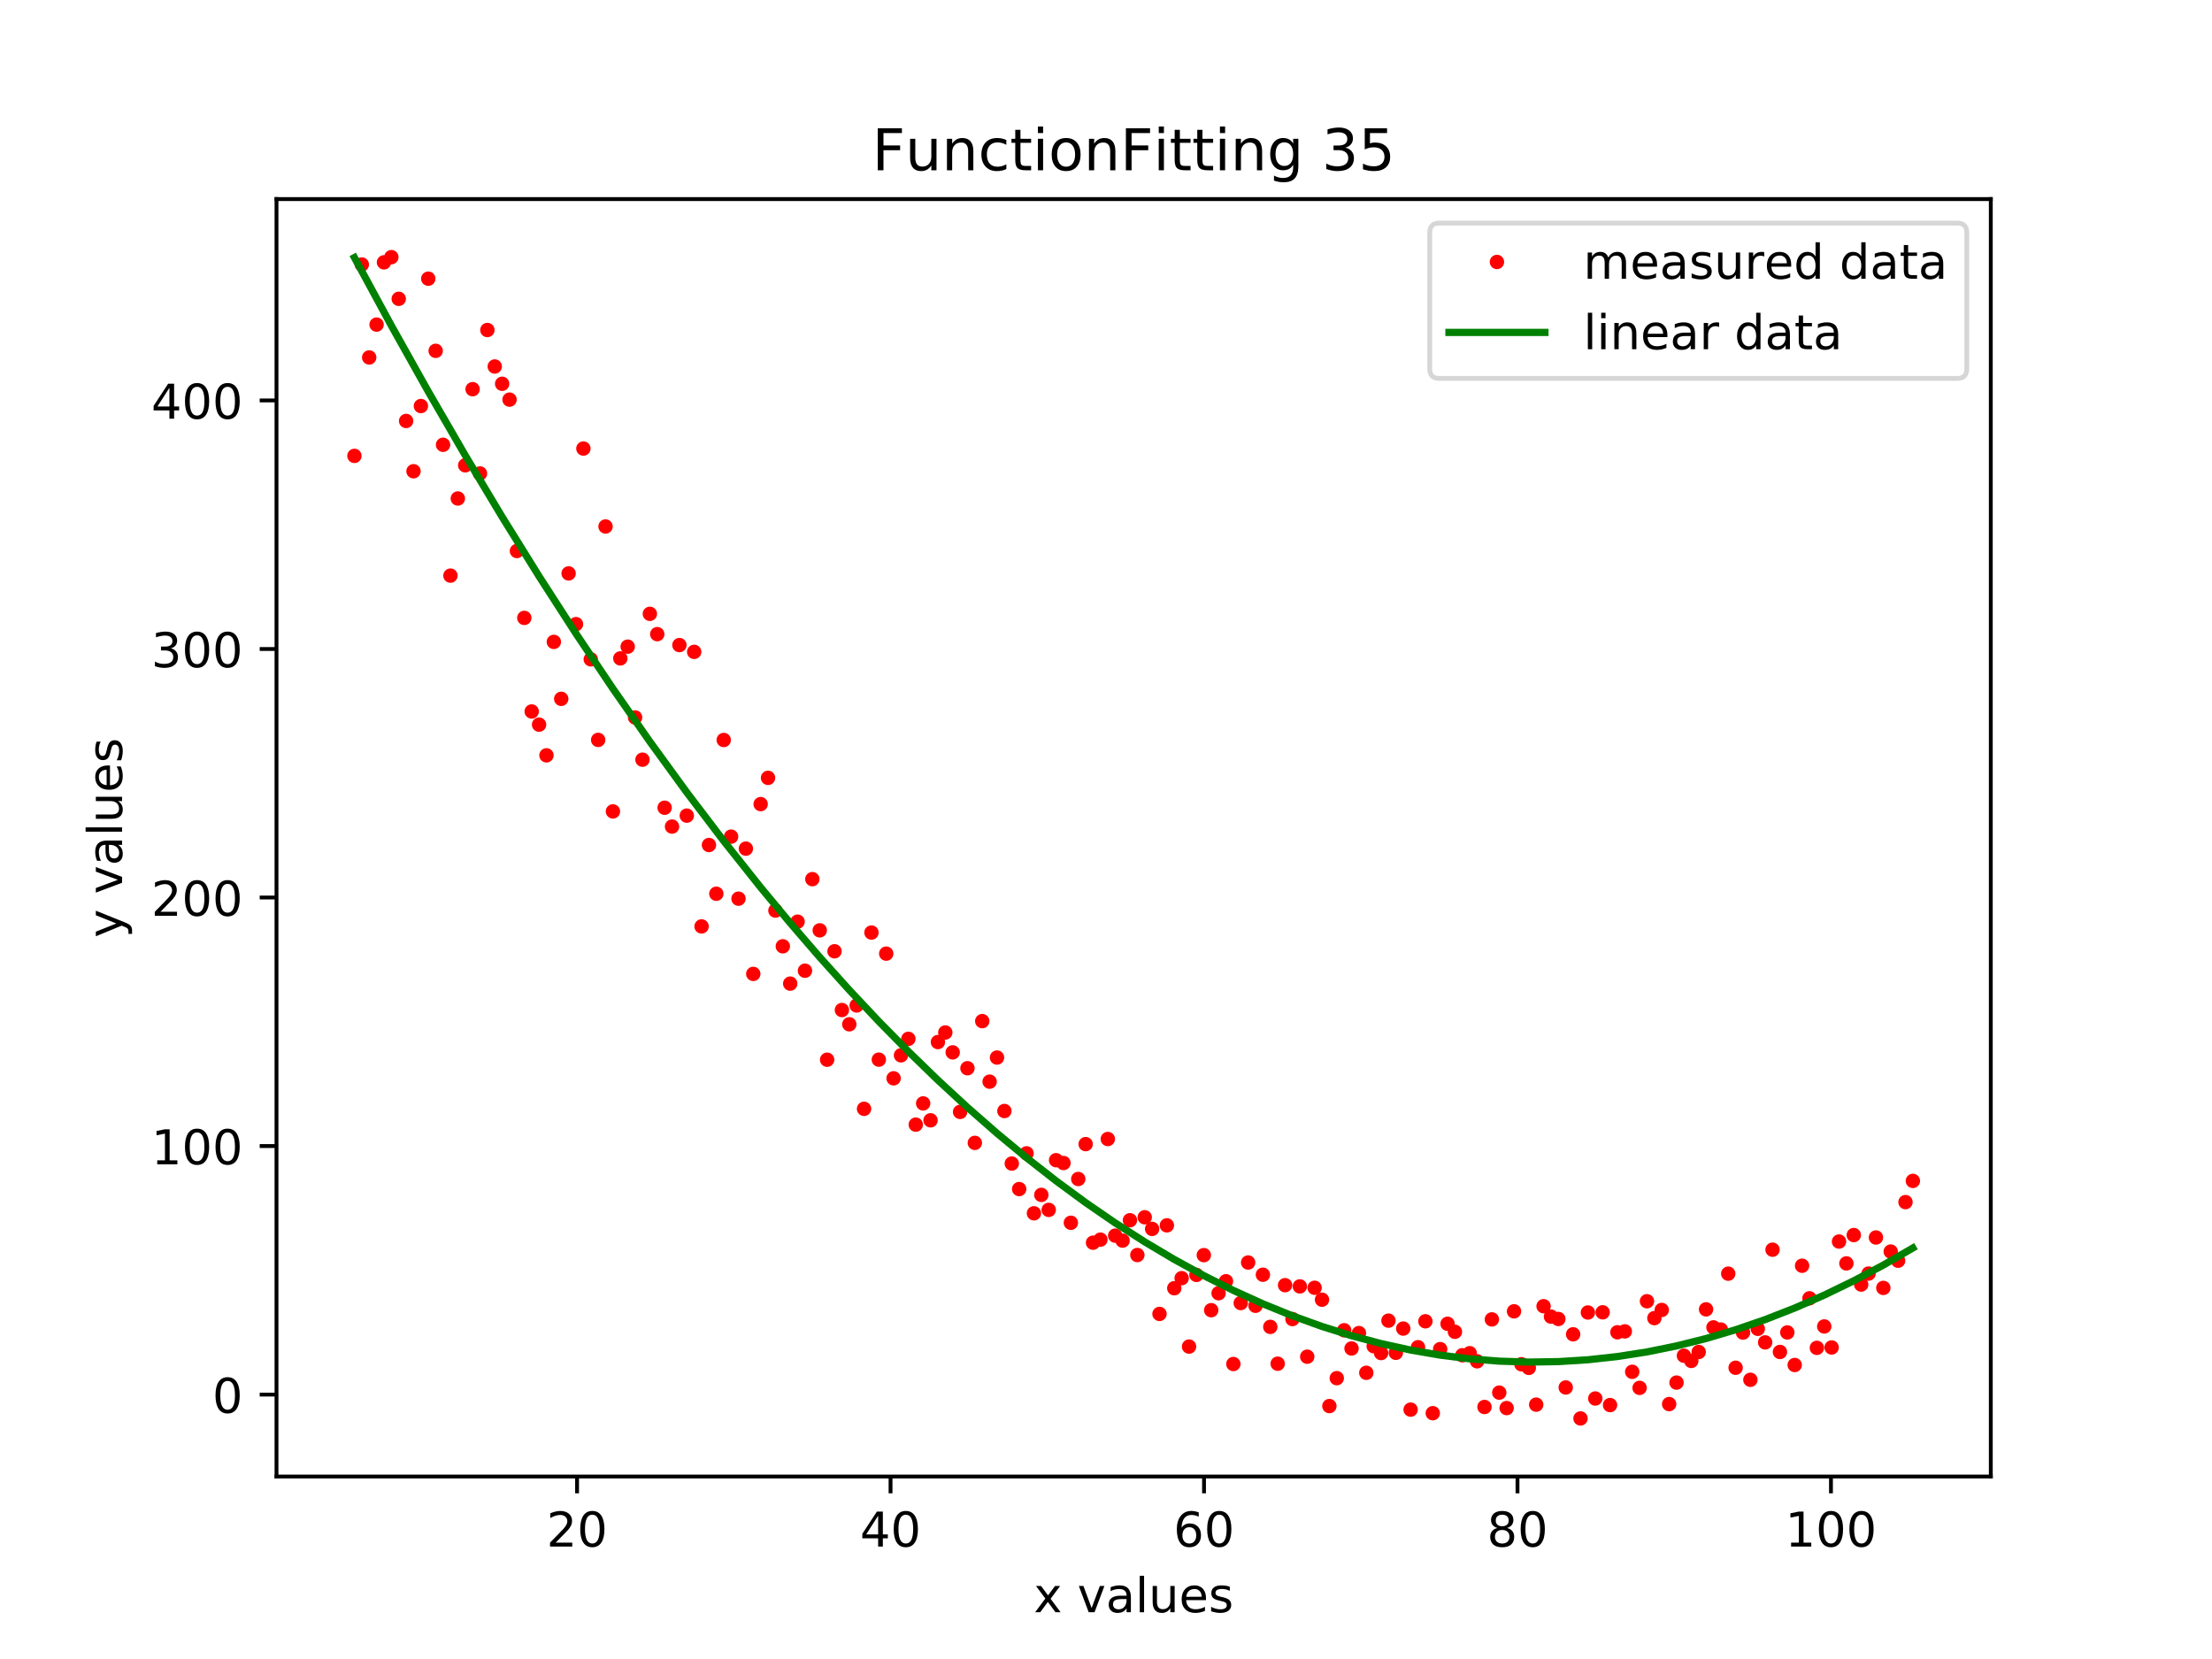 <?xml version="1.0" encoding="utf-8" standalone="no"?>
<!DOCTYPE svg PUBLIC "-//W3C//DTD SVG 1.1//EN"
  "http://www.w3.org/Graphics/SVG/1.1/DTD/svg11.dtd">
<!-- Created with matplotlib (https://matplotlib.org/) -->
<svg height="345.6pt" version="1.1" viewBox="0 0 460.8 345.6" width="460.8pt" xmlns="http://www.w3.org/2000/svg" xmlns:xlink="http://www.w3.org/1999/xlink">
 <defs>
  <style type="text/css">
*{stroke-linecap:butt;stroke-linejoin:round;}
  </style>
 </defs>
 <g id="figure_1">
  <g id="patch_1">
   <path d="M 0 345.6 
L 460.8 345.6 
L 460.8 0 
L 0 0 
z
" style="fill:#ffffff;"/>
  </g>
  <g id="axes_1">
   <g id="patch_2">
    <path d="M 57.6 307.584 
L 414.72 307.584 
L 414.72 41.472 
L 57.6 41.472 
z
" style="fill:#ffffff;"/>
   </g>
   <g id="matplotlib.axis_1">
    <g id="xtick_1">
     <g id="line2d_1">
      <defs>
       <path d="M 0 0 
L 0 3.5 
" id="m62b28f95aa" style="stroke:#000000;stroke-width:0.8;"/>
      </defs>
      <g>
       <use style="stroke:#000000;stroke-width:0.8;" x="120.213" xlink:href="#m62b28f95aa" y="307.584"/>
      </g>
     </g>
     <g id="text_1">
      <!-- 20 -->
      <defs>
       <path d="M 19.188 8.297 
L 53.609 8.297 
L 53.609 0 
L 7.328 0 
L 7.328 8.297 
Q 12.938 14.109 22.625 23.891 
Q 32.328 33.688 34.812 36.531 
Q 39.547 41.844 41.422 45.531 
Q 43.312 49.219 43.312 52.781 
Q 43.312 58.594 39.234 62.25 
Q 35.156 65.922 28.609 65.922 
Q 23.969 65.922 18.812 64.312 
Q 13.672 62.703 7.812 59.422 
L 7.812 69.391 
Q 13.766 71.781 18.938 73 
Q 24.125 74.219 28.422 74.219 
Q 39.75 74.219 46.484 68.547 
Q 53.219 62.891 53.219 53.422 
Q 53.219 48.922 51.531 44.891 
Q 49.859 40.875 45.406 35.406 
Q 44.188 33.984 37.641 27.219 
Q 31.109 20.453 19.188 8.297 
z
" id="DejaVuSans-50"/>
       <path d="M 31.781 66.406 
Q 24.172 66.406 20.328 58.906 
Q 16.5 51.422 16.5 36.375 
Q 16.5 21.391 20.328 13.891 
Q 24.172 6.391 31.781 6.391 
Q 39.453 6.391 43.281 13.891 
Q 47.125 21.391 47.125 36.375 
Q 47.125 51.422 43.281 58.906 
Q 39.453 66.406 31.781 66.406 
z
M 31.781 74.219 
Q 44.047 74.219 50.516 64.516 
Q 56.984 54.828 56.984 36.375 
Q 56.984 17.969 50.516 8.266 
Q 44.047 -1.422 31.781 -1.422 
Q 19.531 -1.422 13.062 8.266 
Q 6.594 17.969 6.594 36.375 
Q 6.594 54.828 13.062 64.516 
Q 19.531 74.219 31.781 74.219 
z
" id="DejaVuSans-48"/>
      </defs>
      <g transform="translate(113.851 322.182)scale(0.1 -0.1)">
       <use xlink:href="#DejaVuSans-50"/>
       <use x="63.623" xlink:href="#DejaVuSans-48"/>
      </g>
     </g>
    </g>
    <g id="xtick_2">
     <g id="line2d_2">
      <g>
       <use style="stroke:#000000;stroke-width:0.8;" x="185.516" xlink:href="#m62b28f95aa" y="307.584"/>
      </g>
     </g>
     <g id="text_2">
      <!-- 40 -->
      <defs>
       <path d="M 37.797 64.312 
L 12.891 25.391 
L 37.797 25.391 
z
M 35.203 72.906 
L 47.609 72.906 
L 47.609 25.391 
L 58.016 25.391 
L 58.016 17.188 
L 47.609 17.188 
L 47.609 0 
L 37.797 0 
L 37.797 17.188 
L 4.891 17.188 
L 4.891 26.703 
z
" id="DejaVuSans-52"/>
      </defs>
      <g transform="translate(179.153 322.182)scale(0.1 -0.1)">
       <use xlink:href="#DejaVuSans-52"/>
       <use x="63.623" xlink:href="#DejaVuSans-48"/>
      </g>
     </g>
    </g>
    <g id="xtick_3">
     <g id="line2d_3">
      <g>
       <use style="stroke:#000000;stroke-width:0.8;" x="250.819" xlink:href="#m62b28f95aa" y="307.584"/>
      </g>
     </g>
     <g id="text_3">
      <!-- 60 -->
      <defs>
       <path d="M 33.016 40.375 
Q 26.375 40.375 22.484 35.828 
Q 18.609 31.297 18.609 23.391 
Q 18.609 15.531 22.484 10.953 
Q 26.375 6.391 33.016 6.391 
Q 39.656 6.391 43.531 10.953 
Q 47.406 15.531 47.406 23.391 
Q 47.406 31.297 43.531 35.828 
Q 39.656 40.375 33.016 40.375 
z
M 52.594 71.297 
L 52.594 62.312 
Q 48.875 64.062 45.094 64.984 
Q 41.312 65.922 37.594 65.922 
Q 27.828 65.922 22.672 59.328 
Q 17.531 52.734 16.797 39.406 
Q 19.672 43.656 24.016 45.922 
Q 28.375 48.188 33.594 48.188 
Q 44.578 48.188 50.953 41.516 
Q 57.328 34.859 57.328 23.391 
Q 57.328 12.156 50.688 5.359 
Q 44.047 -1.422 33.016 -1.422 
Q 20.359 -1.422 13.672 8.266 
Q 6.984 17.969 6.984 36.375 
Q 6.984 53.656 15.188 63.938 
Q 23.391 74.219 37.203 74.219 
Q 40.922 74.219 44.703 73.484 
Q 48.484 72.75 52.594 71.297 
z
" id="DejaVuSans-54"/>
      </defs>
      <g transform="translate(244.456 322.182)scale(0.1 -0.1)">
       <use xlink:href="#DejaVuSans-54"/>
       <use x="63.623" xlink:href="#DejaVuSans-48"/>
      </g>
     </g>
    </g>
    <g id="xtick_4">
     <g id="line2d_4">
      <g>
       <use style="stroke:#000000;stroke-width:0.8;" x="316.122" xlink:href="#m62b28f95aa" y="307.584"/>
      </g>
     </g>
     <g id="text_4">
      <!-- 80 -->
      <defs>
       <path d="M 31.781 34.625 
Q 24.75 34.625 20.719 30.859 
Q 16.703 27.094 16.703 20.516 
Q 16.703 13.922 20.719 10.156 
Q 24.75 6.391 31.781 6.391 
Q 38.812 6.391 42.859 10.172 
Q 46.922 13.969 46.922 20.516 
Q 46.922 27.094 42.891 30.859 
Q 38.875 34.625 31.781 34.625 
z
M 21.922 38.812 
Q 15.578 40.375 12.031 44.719 
Q 8.5 49.078 8.5 55.328 
Q 8.5 64.062 14.719 69.141 
Q 20.953 74.219 31.781 74.219 
Q 42.672 74.219 48.875 69.141 
Q 55.078 64.062 55.078 55.328 
Q 55.078 49.078 51.531 44.719 
Q 48 40.375 41.703 38.812 
Q 48.828 37.156 52.797 32.312 
Q 56.781 27.484 56.781 20.516 
Q 56.781 9.906 50.312 4.234 
Q 43.844 -1.422 31.781 -1.422 
Q 19.734 -1.422 13.25 4.234 
Q 6.781 9.906 6.781 20.516 
Q 6.781 27.484 10.781 32.312 
Q 14.797 37.156 21.922 38.812 
z
M 18.312 54.391 
Q 18.312 48.734 21.844 45.562 
Q 25.391 42.391 31.781 42.391 
Q 38.141 42.391 41.719 45.562 
Q 45.312 48.734 45.312 54.391 
Q 45.312 60.062 41.719 63.234 
Q 38.141 66.406 31.781 66.406 
Q 25.391 66.406 21.844 63.234 
Q 18.312 60.062 18.312 54.391 
z
" id="DejaVuSans-56"/>
      </defs>
      <g transform="translate(309.759 322.182)scale(0.1 -0.1)">
       <use xlink:href="#DejaVuSans-56"/>
       <use x="63.623" xlink:href="#DejaVuSans-48"/>
      </g>
     </g>
    </g>
    <g id="xtick_5">
     <g id="line2d_5">
      <g>
       <use style="stroke:#000000;stroke-width:0.8;" x="381.424" xlink:href="#m62b28f95aa" y="307.584"/>
      </g>
     </g>
     <g id="text_5">
      <!-- 100 -->
      <defs>
       <path d="M 12.406 8.297 
L 28.516 8.297 
L 28.516 63.922 
L 10.984 60.406 
L 10.984 69.391 
L 28.422 72.906 
L 38.281 72.906 
L 38.281 8.297 
L 54.391 8.297 
L 54.391 0 
L 12.406 0 
z
" id="DejaVuSans-49"/>
      </defs>
      <g transform="translate(371.881 322.182)scale(0.1 -0.1)">
       <use xlink:href="#DejaVuSans-49"/>
       <use x="63.623" xlink:href="#DejaVuSans-48"/>
       <use x="127.246" xlink:href="#DejaVuSans-48"/>
      </g>
     </g>
    </g>
    <g id="text_6">
     <!-- x values -->
     <defs>
      <path d="M 54.891 54.688 
L 35.109 28.078 
L 55.906 0 
L 45.312 0 
L 29.391 21.484 
L 13.484 0 
L 2.875 0 
L 24.125 28.609 
L 4.688 54.688 
L 15.281 54.688 
L 29.781 35.203 
L 44.281 54.688 
z
" id="DejaVuSans-120"/>
      <path id="DejaVuSans-32"/>
      <path d="M 2.984 54.688 
L 12.5 54.688 
L 29.594 8.797 
L 46.688 54.688 
L 56.203 54.688 
L 35.688 0 
L 23.484 0 
z
" id="DejaVuSans-118"/>
      <path d="M 34.281 27.484 
Q 23.391 27.484 19.188 25 
Q 14.984 22.516 14.984 16.5 
Q 14.984 11.719 18.141 8.906 
Q 21.297 6.109 26.703 6.109 
Q 34.188 6.109 38.703 11.406 
Q 43.219 16.703 43.219 25.484 
L 43.219 27.484 
z
M 52.203 31.203 
L 52.203 0 
L 43.219 0 
L 43.219 8.297 
Q 40.141 3.328 35.547 0.953 
Q 30.953 -1.422 24.312 -1.422 
Q 15.922 -1.422 10.953 3.297 
Q 6 8.016 6 15.922 
Q 6 25.141 12.172 29.828 
Q 18.359 34.516 30.609 34.516 
L 43.219 34.516 
L 43.219 35.406 
Q 43.219 41.609 39.141 45 
Q 35.062 48.391 27.688 48.391 
Q 23 48.391 18.547 47.266 
Q 14.109 46.141 10.016 43.891 
L 10.016 52.203 
Q 14.938 54.109 19.578 55.047 
Q 24.219 56 28.609 56 
Q 40.484 56 46.344 49.844 
Q 52.203 43.703 52.203 31.203 
z
" id="DejaVuSans-97"/>
      <path d="M 9.422 75.984 
L 18.406 75.984 
L 18.406 0 
L 9.422 0 
z
" id="DejaVuSans-108"/>
      <path d="M 8.5 21.578 
L 8.5 54.688 
L 17.484 54.688 
L 17.484 21.922 
Q 17.484 14.156 20.5 10.266 
Q 23.531 6.391 29.594 6.391 
Q 36.859 6.391 41.078 11.031 
Q 45.312 15.672 45.312 23.688 
L 45.312 54.688 
L 54.297 54.688 
L 54.297 0 
L 45.312 0 
L 45.312 8.406 
Q 42.047 3.422 37.719 1 
Q 33.406 -1.422 27.688 -1.422 
Q 18.266 -1.422 13.375 4.438 
Q 8.5 10.297 8.5 21.578 
z
M 31.109 56 
z
" id="DejaVuSans-117"/>
      <path d="M 56.203 29.594 
L 56.203 25.203 
L 14.891 25.203 
Q 15.484 15.922 20.484 11.062 
Q 25.484 6.203 34.422 6.203 
Q 39.594 6.203 44.453 7.469 
Q 49.312 8.734 54.109 11.281 
L 54.109 2.781 
Q 49.266 0.734 44.188 -0.344 
Q 39.109 -1.422 33.891 -1.422 
Q 20.797 -1.422 13.156 6.188 
Q 5.516 13.812 5.516 26.812 
Q 5.516 40.234 12.766 48.109 
Q 20.016 56 32.328 56 
Q 43.359 56 49.781 48.891 
Q 56.203 41.797 56.203 29.594 
z
M 47.219 32.234 
Q 47.125 39.594 43.094 43.984 
Q 39.062 48.391 32.422 48.391 
Q 24.906 48.391 20.391 44.141 
Q 15.875 39.891 15.188 32.172 
z
" id="DejaVuSans-101"/>
      <path d="M 44.281 53.078 
L 44.281 44.578 
Q 40.484 46.531 36.375 47.5 
Q 32.281 48.484 27.875 48.484 
Q 21.188 48.484 17.844 46.438 
Q 14.5 44.391 14.5 40.281 
Q 14.5 37.156 16.891 35.375 
Q 19.281 33.594 26.516 31.984 
L 29.594 31.297 
Q 39.156 29.25 43.188 25.516 
Q 47.219 21.781 47.219 15.094 
Q 47.219 7.469 41.188 3.016 
Q 35.156 -1.422 24.609 -1.422 
Q 20.219 -1.422 15.453 -0.562 
Q 10.688 0.297 5.422 2 
L 5.422 11.281 
Q 10.406 8.688 15.234 7.391 
Q 20.062 6.109 24.812 6.109 
Q 31.156 6.109 34.562 8.281 
Q 37.984 10.453 37.984 14.406 
Q 37.984 18.062 35.516 20.016 
Q 33.062 21.969 24.703 23.781 
L 21.578 24.516 
Q 13.234 26.266 9.516 29.906 
Q 5.812 33.547 5.812 39.891 
Q 5.812 47.609 11.281 51.797 
Q 16.75 56 26.812 56 
Q 31.781 56 36.172 55.266 
Q 40.578 54.547 44.281 53.078 
z
" id="DejaVuSans-115"/>
     </defs>
     <g transform="translate(215.349 335.861)scale(0.1 -0.1)">
      <use xlink:href="#DejaVuSans-120"/>
      <use x="59.18" xlink:href="#DejaVuSans-32"/>
      <use x="90.967" xlink:href="#DejaVuSans-118"/>
      <use x="150.146" xlink:href="#DejaVuSans-97"/>
      <use x="211.426" xlink:href="#DejaVuSans-108"/>
      <use x="239.209" xlink:href="#DejaVuSans-117"/>
      <use x="302.588" xlink:href="#DejaVuSans-101"/>
      <use x="364.111" xlink:href="#DejaVuSans-115"/>
     </g>
    </g>
   </g>
   <g id="matplotlib.axis_2">
    <g id="ytick_1">
     <g id="line2d_6">
      <defs>
       <path d="M 0 0 
L -3.5 0 
" id="me60d50fb88" style="stroke:#000000;stroke-width:0.8;"/>
      </defs>
      <g>
       <use style="stroke:#000000;stroke-width:0.8;" x="57.6" xlink:href="#me60d50fb88" y="290.518"/>
      </g>
     </g>
     <g id="text_7">
      <!-- 0 -->
      <g transform="translate(44.237 294.317)scale(0.1 -0.1)">
       <use xlink:href="#DejaVuSans-48"/>
      </g>
     </g>
    </g>
    <g id="ytick_2">
     <g id="line2d_7">
      <g>
       <use style="stroke:#000000;stroke-width:0.8;" x="57.6" xlink:href="#me60d50fb88" y="238.743"/>
      </g>
     </g>
     <g id="text_8">
      <!-- 100 -->
      <g transform="translate(31.512 242.542)scale(0.1 -0.1)">
       <use xlink:href="#DejaVuSans-49"/>
       <use x="63.623" xlink:href="#DejaVuSans-48"/>
       <use x="127.246" xlink:href="#DejaVuSans-48"/>
      </g>
     </g>
    </g>
    <g id="ytick_3">
     <g id="line2d_8">
      <g>
       <use style="stroke:#000000;stroke-width:0.8;" x="57.6" xlink:href="#me60d50fb88" y="186.969"/>
      </g>
     </g>
     <g id="text_9">
      <!-- 200 -->
      <g transform="translate(31.512 190.768)scale(0.1 -0.1)">
       <use xlink:href="#DejaVuSans-50"/>
       <use x="63.623" xlink:href="#DejaVuSans-48"/>
       <use x="127.246" xlink:href="#DejaVuSans-48"/>
      </g>
     </g>
    </g>
    <g id="ytick_4">
     <g id="line2d_9">
      <g>
       <use style="stroke:#000000;stroke-width:0.8;" x="57.6" xlink:href="#me60d50fb88" y="135.194"/>
      </g>
     </g>
     <g id="text_10">
      <!-- 300 -->
      <defs>
       <path d="M 40.578 39.312 
Q 47.656 37.797 51.625 33 
Q 55.609 28.219 55.609 21.188 
Q 55.609 10.406 48.188 4.484 
Q 40.766 -1.422 27.094 -1.422 
Q 22.516 -1.422 17.656 -0.516 
Q 12.797 0.391 7.625 2.203 
L 7.625 11.719 
Q 11.719 9.328 16.594 8.109 
Q 21.484 6.891 26.812 6.891 
Q 36.078 6.891 40.938 10.547 
Q 45.797 14.203 45.797 21.188 
Q 45.797 27.641 41.281 31.266 
Q 36.766 34.906 28.719 34.906 
L 20.219 34.906 
L 20.219 43.016 
L 29.109 43.016 
Q 36.375 43.016 40.234 45.922 
Q 44.094 48.828 44.094 54.297 
Q 44.094 59.906 40.109 62.906 
Q 36.141 65.922 28.719 65.922 
Q 24.656 65.922 20.016 65.031 
Q 15.375 64.156 9.812 62.312 
L 9.812 71.094 
Q 15.438 72.656 20.344 73.438 
Q 25.25 74.219 29.594 74.219 
Q 40.828 74.219 47.359 69.109 
Q 53.906 64.016 53.906 55.328 
Q 53.906 49.266 50.438 45.094 
Q 46.969 40.922 40.578 39.312 
z
" id="DejaVuSans-51"/>
      </defs>
      <g transform="translate(31.512 138.993)scale(0.1 -0.1)">
       <use xlink:href="#DejaVuSans-51"/>
       <use x="63.623" xlink:href="#DejaVuSans-48"/>
       <use x="127.246" xlink:href="#DejaVuSans-48"/>
      </g>
     </g>
    </g>
    <g id="ytick_5">
     <g id="line2d_10">
      <g>
       <use style="stroke:#000000;stroke-width:0.8;" x="57.6" xlink:href="#me60d50fb88" y="83.419"/>
      </g>
     </g>
     <g id="text_11">
      <!-- 400 -->
      <g transform="translate(31.512 87.219)scale(0.1 -0.1)">
       <use xlink:href="#DejaVuSans-52"/>
       <use x="63.623" xlink:href="#DejaVuSans-48"/>
       <use x="127.246" xlink:href="#DejaVuSans-48"/>
      </g>
     </g>
    </g>
    <g id="text_12">
     <!-- y values -->
     <defs>
      <path d="M 32.172 -5.078 
Q 28.375 -14.844 24.75 -17.812 
Q 21.141 -20.797 15.094 -20.797 
L 7.906 -20.797 
L 7.906 -13.281 
L 13.188 -13.281 
Q 16.891 -13.281 18.938 -11.516 
Q 21 -9.766 23.484 -3.219 
L 25.094 0.875 
L 2.984 54.688 
L 12.5 54.688 
L 29.594 11.922 
L 46.688 54.688 
L 56.203 54.688 
z
" id="DejaVuSans-121"/>
     </defs>
     <g transform="translate(25.433 195.339)rotate(-90)scale(0.1 -0.1)">
      <use xlink:href="#DejaVuSans-121"/>
      <use x="59.18" xlink:href="#DejaVuSans-32"/>
      <use x="90.967" xlink:href="#DejaVuSans-118"/>
      <use x="150.146" xlink:href="#DejaVuSans-97"/>
      <use x="211.426" xlink:href="#DejaVuSans-108"/>
      <use x="239.209" xlink:href="#DejaVuSans-117"/>
      <use x="302.588" xlink:href="#DejaVuSans-101"/>
      <use x="364.111" xlink:href="#DejaVuSans-115"/>
     </g>
    </g>
   </g>
   <g id="line2d_11">
    <defs>
     <path d="M 0 1 
C 0.265 1 0.52 0.895 0.707 0.707 
C 0.895 0.52 1 0.265 1 0 
C 1 -0.265 0.895 -0.52 0.707 -0.707 
C 0.52 -0.895 0.265 -1 0 -1 
C -0.265 -1 -0.52 -0.895 -0.707 -0.707 
C -0.895 -0.52 -1 -0.265 -1 0 
C -1 0.265 -0.895 0.52 -0.707 0.707 
C -0.52 0.895 -0.265 1 0 1 
z
" id="mf11edc54b5" style="stroke:#ff0000;"/>
    </defs>
    <g clip-path="url(#pd74e92fdca)">
     <use style="fill:#ff0000;stroke:#ff0000;" x="73.833" xlink:href="#mf11edc54b5" y="94.969"/>
     <use style="fill:#ff0000;stroke:#ff0000;" x="75.371" xlink:href="#mf11edc54b5" y="55.102"/>
     <use style="fill:#ff0000;stroke:#ff0000;" x="76.91" xlink:href="#mf11edc54b5" y="74.463"/>
     <use style="fill:#ff0000;stroke:#ff0000;" x="78.449" xlink:href="#mf11edc54b5" y="67.619"/>
     <use style="fill:#ff0000;stroke:#ff0000;" x="79.987" xlink:href="#mf11edc54b5" y="54.649"/>
     <use style="fill:#ff0000;stroke:#ff0000;" x="81.526" xlink:href="#mf11edc54b5" y="53.568"/>
     <use style="fill:#ff0000;stroke:#ff0000;" x="83.065" xlink:href="#mf11edc54b5" y="62.251"/>
     <use style="fill:#ff0000;stroke:#ff0000;" x="84.603" xlink:href="#mf11edc54b5" y="87.694"/>
     <use style="fill:#ff0000;stroke:#ff0000;" x="86.142" xlink:href="#mf11edc54b5" y="98.17"/>
     <use style="fill:#ff0000;stroke:#ff0000;" x="87.681" xlink:href="#mf11edc54b5" y="84.585"/>
     <use style="fill:#ff0000;stroke:#ff0000;" x="89.219" xlink:href="#mf11edc54b5" y="58.054"/>
     <use style="fill:#ff0000;stroke:#ff0000;" x="90.758" xlink:href="#mf11edc54b5" y="73.09"/>
     <use style="fill:#ff0000;stroke:#ff0000;" x="92.296" xlink:href="#mf11edc54b5" y="92.655"/>
     <use style="fill:#ff0000;stroke:#ff0000;" x="93.835" xlink:href="#mf11edc54b5" y="119.911"/>
     <use style="fill:#ff0000;stroke:#ff0000;" x="95.374" xlink:href="#mf11edc54b5" y="103.846"/>
     <use style="fill:#ff0000;stroke:#ff0000;" x="96.912" xlink:href="#mf11edc54b5" y="96.935"/>
     <use style="fill:#ff0000;stroke:#ff0000;" x="98.451" xlink:href="#mf11edc54b5" y="81.073"/>
     <use style="fill:#ff0000;stroke:#ff0000;" x="99.99" xlink:href="#mf11edc54b5" y="98.631"/>
     <use style="fill:#ff0000;stroke:#ff0000;" x="101.528" xlink:href="#mf11edc54b5" y="68.75"/>
     <use style="fill:#ff0000;stroke:#ff0000;" x="103.067" xlink:href="#mf11edc54b5" y="76.348"/>
     <use style="fill:#ff0000;stroke:#ff0000;" x="104.606" xlink:href="#mf11edc54b5" y="79.948"/>
     <use style="fill:#ff0000;stroke:#ff0000;" x="106.144" xlink:href="#mf11edc54b5" y="83.25"/>
     <use style="fill:#ff0000;stroke:#ff0000;" x="107.683" xlink:href="#mf11edc54b5" y="114.783"/>
     <use style="fill:#ff0000;stroke:#ff0000;" x="109.222" xlink:href="#mf11edc54b5" y="128.72"/>
     <use style="fill:#ff0000;stroke:#ff0000;" x="110.76" xlink:href="#mf11edc54b5" y="148.214"/>
     <use style="fill:#ff0000;stroke:#ff0000;" x="112.299" xlink:href="#mf11edc54b5" y="150.957"/>
     <use style="fill:#ff0000;stroke:#ff0000;" x="113.838" xlink:href="#mf11edc54b5" y="157.35"/>
     <use style="fill:#ff0000;stroke:#ff0000;" x="115.376" xlink:href="#mf11edc54b5" y="133.718"/>
     <use style="fill:#ff0000;stroke:#ff0000;" x="116.915" xlink:href="#mf11edc54b5" y="145.581"/>
     <use style="fill:#ff0000;stroke:#ff0000;" x="118.453" xlink:href="#mf11edc54b5" y="119.455"/>
     <use style="fill:#ff0000;stroke:#ff0000;" x="119.992" xlink:href="#mf11edc54b5" y="130.022"/>
     <use style="fill:#ff0000;stroke:#ff0000;" x="121.531" xlink:href="#mf11edc54b5" y="93.44"/>
     <use style="fill:#ff0000;stroke:#ff0000;" x="123.069" xlink:href="#mf11edc54b5" y="137.35"/>
     <use style="fill:#ff0000;stroke:#ff0000;" x="124.608" xlink:href="#mf11edc54b5" y="154.135"/>
     <use style="fill:#ff0000;stroke:#ff0000;" x="126.147" xlink:href="#mf11edc54b5" y="109.676"/>
     <use style="fill:#ff0000;stroke:#ff0000;" x="127.685" xlink:href="#mf11edc54b5" y="169.032"/>
     <use style="fill:#ff0000;stroke:#ff0000;" x="129.224" xlink:href="#mf11edc54b5" y="137.156"/>
     <use style="fill:#ff0000;stroke:#ff0000;" x="130.763" xlink:href="#mf11edc54b5" y="134.712"/>
     <use style="fill:#ff0000;stroke:#ff0000;" x="132.301" xlink:href="#mf11edc54b5" y="149.459"/>
     <use style="fill:#ff0000;stroke:#ff0000;" x="133.84" xlink:href="#mf11edc54b5" y="158.256"/>
     <use style="fill:#ff0000;stroke:#ff0000;" x="135.379" xlink:href="#mf11edc54b5" y="127.873"/>
     <use style="fill:#ff0000;stroke:#ff0000;" x="136.917" xlink:href="#mf11edc54b5" y="132.104"/>
     <use style="fill:#ff0000;stroke:#ff0000;" x="138.456" xlink:href="#mf11edc54b5" y="168.263"/>
     <use style="fill:#ff0000;stroke:#ff0000;" x="139.995" xlink:href="#mf11edc54b5" y="172.19"/>
     <use style="fill:#ff0000;stroke:#ff0000;" x="141.533" xlink:href="#mf11edc54b5" y="134.382"/>
     <use style="fill:#ff0000;stroke:#ff0000;" x="143.072" xlink:href="#mf11edc54b5" y="169.91"/>
     <use style="fill:#ff0000;stroke:#ff0000;" x="144.61" xlink:href="#mf11edc54b5" y="135.798"/>
     <use style="fill:#ff0000;stroke:#ff0000;" x="146.149" xlink:href="#mf11edc54b5" y="192.988"/>
     <use style="fill:#ff0000;stroke:#ff0000;" x="147.688" xlink:href="#mf11edc54b5" y="176.032"/>
     <use style="fill:#ff0000;stroke:#ff0000;" x="149.226" xlink:href="#mf11edc54b5" y="186.181"/>
     <use style="fill:#ff0000;stroke:#ff0000;" x="150.765" xlink:href="#mf11edc54b5" y="154.156"/>
     <use style="fill:#ff0000;stroke:#ff0000;" x="152.304" xlink:href="#mf11edc54b5" y="174.283"/>
     <use style="fill:#ff0000;stroke:#ff0000;" x="153.842" xlink:href="#mf11edc54b5" y="187.211"/>
     <use style="fill:#ff0000;stroke:#ff0000;" x="155.381" xlink:href="#mf11edc54b5" y="176.787"/>
     <use style="fill:#ff0000;stroke:#ff0000;" x="156.92" xlink:href="#mf11edc54b5" y="202.882"/>
     <use style="fill:#ff0000;stroke:#ff0000;" x="158.458" xlink:href="#mf11edc54b5" y="167.511"/>
     <use style="fill:#ff0000;stroke:#ff0000;" x="159.997" xlink:href="#mf11edc54b5" y="162.042"/>
     <use style="fill:#ff0000;stroke:#ff0000;" x="161.536" xlink:href="#mf11edc54b5" y="189.687"/>
     <use style="fill:#ff0000;stroke:#ff0000;" x="163.074" xlink:href="#mf11edc54b5" y="197.13"/>
     <use style="fill:#ff0000;stroke:#ff0000;" x="164.613" xlink:href="#mf11edc54b5" y="204.904"/>
     <use style="fill:#ff0000;stroke:#ff0000;" x="166.152" xlink:href="#mf11edc54b5" y="192.001"/>
     <use style="fill:#ff0000;stroke:#ff0000;" x="167.69" xlink:href="#mf11edc54b5" y="202.219"/>
     <use style="fill:#ff0000;stroke:#ff0000;" x="169.229" xlink:href="#mf11edc54b5" y="183.141"/>
     <use style="fill:#ff0000;stroke:#ff0000;" x="170.767" xlink:href="#mf11edc54b5" y="193.809"/>
     <use style="fill:#ff0000;stroke:#ff0000;" x="172.306" xlink:href="#mf11edc54b5" y="220.759"/>
     <use style="fill:#ff0000;stroke:#ff0000;" x="173.845" xlink:href="#mf11edc54b5" y="198.169"/>
     <use style="fill:#ff0000;stroke:#ff0000;" x="175.383" xlink:href="#mf11edc54b5" y="210.408"/>
     <use style="fill:#ff0000;stroke:#ff0000;" x="176.922" xlink:href="#mf11edc54b5" y="213.378"/>
     <use style="fill:#ff0000;stroke:#ff0000;" x="178.461" xlink:href="#mf11edc54b5" y="209.458"/>
     <use style="fill:#ff0000;stroke:#ff0000;" x="179.999" xlink:href="#mf11edc54b5" y="230.989"/>
     <use style="fill:#ff0000;stroke:#ff0000;" x="181.538" xlink:href="#mf11edc54b5" y="194.267"/>
     <use style="fill:#ff0000;stroke:#ff0000;" x="183.077" xlink:href="#mf11edc54b5" y="220.743"/>
     <use style="fill:#ff0000;stroke:#ff0000;" x="184.615" xlink:href="#mf11edc54b5" y="198.66"/>
     <use style="fill:#ff0000;stroke:#ff0000;" x="186.154" xlink:href="#mf11edc54b5" y="224.633"/>
     <use style="fill:#ff0000;stroke:#ff0000;" x="187.693" xlink:href="#mf11edc54b5" y="219.842"/>
     <use style="fill:#ff0000;stroke:#ff0000;" x="189.231" xlink:href="#mf11edc54b5" y="216.41"/>
     <use style="fill:#ff0000;stroke:#ff0000;" x="190.77" xlink:href="#mf11edc54b5" y="234.283"/>
     <use style="fill:#ff0000;stroke:#ff0000;" x="192.309" xlink:href="#mf11edc54b5" y="229.86"/>
     <use style="fill:#ff0000;stroke:#ff0000;" x="193.847" xlink:href="#mf11edc54b5" y="233.383"/>
     <use style="fill:#ff0000;stroke:#ff0000;" x="195.386" xlink:href="#mf11edc54b5" y="217.077"/>
     <use style="fill:#ff0000;stroke:#ff0000;" x="196.924" xlink:href="#mf11edc54b5" y="215.085"/>
     <use style="fill:#ff0000;stroke:#ff0000;" x="198.463" xlink:href="#mf11edc54b5" y="219.227"/>
     <use style="fill:#ff0000;stroke:#ff0000;" x="200.002" xlink:href="#mf11edc54b5" y="231.629"/>
     <use style="fill:#ff0000;stroke:#ff0000;" x="201.54" xlink:href="#mf11edc54b5" y="222.531"/>
     <use style="fill:#ff0000;stroke:#ff0000;" x="203.079" xlink:href="#mf11edc54b5" y="238.082"/>
     <use style="fill:#ff0000;stroke:#ff0000;" x="204.618" xlink:href="#mf11edc54b5" y="212.717"/>
     <use style="fill:#ff0000;stroke:#ff0000;" x="206.156" xlink:href="#mf11edc54b5" y="225.33"/>
     <use style="fill:#ff0000;stroke:#ff0000;" x="207.695" xlink:href="#mf11edc54b5" y="220.306"/>
     <use style="fill:#ff0000;stroke:#ff0000;" x="209.234" xlink:href="#mf11edc54b5" y="231.446"/>
     <use style="fill:#ff0000;stroke:#ff0000;" x="210.772" xlink:href="#mf11edc54b5" y="242.388"/>
     <use style="fill:#ff0000;stroke:#ff0000;" x="212.311" xlink:href="#mf11edc54b5" y="247.705"/>
     <use style="fill:#ff0000;stroke:#ff0000;" x="213.85" xlink:href="#mf11edc54b5" y="240.262"/>
     <use style="fill:#ff0000;stroke:#ff0000;" x="215.388" xlink:href="#mf11edc54b5" y="252.752"/>
     <use style="fill:#ff0000;stroke:#ff0000;" x="216.927" xlink:href="#mf11edc54b5" y="248.918"/>
     <use style="fill:#ff0000;stroke:#ff0000;" x="218.466" xlink:href="#mf11edc54b5" y="252.04"/>
     <use style="fill:#ff0000;stroke:#ff0000;" x="220.004" xlink:href="#mf11edc54b5" y="241.691"/>
     <use style="fill:#ff0000;stroke:#ff0000;" x="221.543" xlink:href="#mf11edc54b5" y="242.278"/>
     <use style="fill:#ff0000;stroke:#ff0000;" x="223.081" xlink:href="#mf11edc54b5" y="254.727"/>
     <use style="fill:#ff0000;stroke:#ff0000;" x="224.62" xlink:href="#mf11edc54b5" y="245.606"/>
     <use style="fill:#ff0000;stroke:#ff0000;" x="226.159" xlink:href="#mf11edc54b5" y="238.34"/>
     <use style="fill:#ff0000;stroke:#ff0000;" x="227.697" xlink:href="#mf11edc54b5" y="258.877"/>
     <use style="fill:#ff0000;stroke:#ff0000;" x="229.236" xlink:href="#mf11edc54b5" y="258.24"/>
     <use style="fill:#ff0000;stroke:#ff0000;" x="230.775" xlink:href="#mf11edc54b5" y="237.278"/>
     <use style="fill:#ff0000;stroke:#ff0000;" x="232.313" xlink:href="#mf11edc54b5" y="257.409"/>
     <use style="fill:#ff0000;stroke:#ff0000;" x="233.852" xlink:href="#mf11edc54b5" y="258.44"/>
     <use style="fill:#ff0000;stroke:#ff0000;" x="235.391" xlink:href="#mf11edc54b5" y="254.196"/>
     <use style="fill:#ff0000;stroke:#ff0000;" x="236.929" xlink:href="#mf11edc54b5" y="261.443"/>
     <use style="fill:#ff0000;stroke:#ff0000;" x="238.468" xlink:href="#mf11edc54b5" y="253.582"/>
     <use style="fill:#ff0000;stroke:#ff0000;" x="240.007" xlink:href="#mf11edc54b5" y="256.002"/>
     <use style="fill:#ff0000;stroke:#ff0000;" x="241.545" xlink:href="#mf11edc54b5" y="273.714"/>
     <use style="fill:#ff0000;stroke:#ff0000;" x="243.084" xlink:href="#mf11edc54b5" y="255.266"/>
     <use style="fill:#ff0000;stroke:#ff0000;" x="244.623" xlink:href="#mf11edc54b5" y="268.36"/>
     <use style="fill:#ff0000;stroke:#ff0000;" x="246.161" xlink:href="#mf11edc54b5" y="266.268"/>
     <use style="fill:#ff0000;stroke:#ff0000;" x="247.7" xlink:href="#mf11edc54b5" y="280.516"/>
     <use style="fill:#ff0000;stroke:#ff0000;" x="249.239" xlink:href="#mf11edc54b5" y="265.582"/>
     <use style="fill:#ff0000;stroke:#ff0000;" x="250.777" xlink:href="#mf11edc54b5" y="261.468"/>
     <use style="fill:#ff0000;stroke:#ff0000;" x="252.316" xlink:href="#mf11edc54b5" y="272.938"/>
     <use style="fill:#ff0000;stroke:#ff0000;" x="253.854" xlink:href="#mf11edc54b5" y="269.403"/>
     <use style="fill:#ff0000;stroke:#ff0000;" x="255.393" xlink:href="#mf11edc54b5" y="266.907"/>
     <use style="fill:#ff0000;stroke:#ff0000;" x="256.932" xlink:href="#mf11edc54b5" y="284.15"/>
     <use style="fill:#ff0000;stroke:#ff0000;" x="258.47" xlink:href="#mf11edc54b5" y="271.447"/>
     <use style="fill:#ff0000;stroke:#ff0000;" x="260.009" xlink:href="#mf11edc54b5" y="263.003"/>
     <use style="fill:#ff0000;stroke:#ff0000;" x="261.548" xlink:href="#mf11edc54b5" y="272.016"/>
     <use style="fill:#ff0000;stroke:#ff0000;" x="263.086" xlink:href="#mf11edc54b5" y="265.548"/>
     <use style="fill:#ff0000;stroke:#ff0000;" x="264.625" xlink:href="#mf11edc54b5" y="276.414"/>
     <use style="fill:#ff0000;stroke:#ff0000;" x="266.164" xlink:href="#mf11edc54b5" y="284.083"/>
     <use style="fill:#ff0000;stroke:#ff0000;" x="267.702" xlink:href="#mf11edc54b5" y="267.726"/>
     <use style="fill:#ff0000;stroke:#ff0000;" x="269.241" xlink:href="#mf11edc54b5" y="274.784"/>
     <use style="fill:#ff0000;stroke:#ff0000;" x="270.78" xlink:href="#mf11edc54b5" y="267.979"/>
     <use style="fill:#ff0000;stroke:#ff0000;" x="272.318" xlink:href="#mf11edc54b5" y="282.626"/>
     <use style="fill:#ff0000;stroke:#ff0000;" x="273.857" xlink:href="#mf11edc54b5" y="268.268"/>
     <use style="fill:#ff0000;stroke:#ff0000;" x="275.396" xlink:href="#mf11edc54b5" y="270.752"/>
     <use style="fill:#ff0000;stroke:#ff0000;" x="276.934" xlink:href="#mf11edc54b5" y="292.909"/>
     <use style="fill:#ff0000;stroke:#ff0000;" x="278.473" xlink:href="#mf11edc54b5" y="287.096"/>
     <use style="fill:#ff0000;stroke:#ff0000;" x="280.011" xlink:href="#mf11edc54b5" y="277.121"/>
     <use style="fill:#ff0000;stroke:#ff0000;" x="281.55" xlink:href="#mf11edc54b5" y="280.912"/>
     <use style="fill:#ff0000;stroke:#ff0000;" x="283.089" xlink:href="#mf11edc54b5" y="277.701"/>
     <use style="fill:#ff0000;stroke:#ff0000;" x="284.627" xlink:href="#mf11edc54b5" y="285.979"/>
     <use style="fill:#ff0000;stroke:#ff0000;" x="286.166" xlink:href="#mf11edc54b5" y="280.436"/>
     <use style="fill:#ff0000;stroke:#ff0000;" x="287.705" xlink:href="#mf11edc54b5" y="281.865"/>
     <use style="fill:#ff0000;stroke:#ff0000;" x="289.243" xlink:href="#mf11edc54b5" y="275.114"/>
     <use style="fill:#ff0000;stroke:#ff0000;" x="290.782" xlink:href="#mf11edc54b5" y="281.815"/>
     <use style="fill:#ff0000;stroke:#ff0000;" x="292.321" xlink:href="#mf11edc54b5" y="276.769"/>
     <use style="fill:#ff0000;stroke:#ff0000;" x="293.859" xlink:href="#mf11edc54b5" y="293.654"/>
     <use style="fill:#ff0000;stroke:#ff0000;" x="295.398" xlink:href="#mf11edc54b5" y="280.651"/>
     <use style="fill:#ff0000;stroke:#ff0000;" x="296.937" xlink:href="#mf11edc54b5" y="275.248"/>
     <use style="fill:#ff0000;stroke:#ff0000;" x="298.475" xlink:href="#mf11edc54b5" y="294.395"/>
     <use style="fill:#ff0000;stroke:#ff0000;" x="300.014" xlink:href="#mf11edc54b5" y="281.046"/>
     <use style="fill:#ff0000;stroke:#ff0000;" x="301.553" xlink:href="#mf11edc54b5" y="275.77"/>
     <use style="fill:#ff0000;stroke:#ff0000;" x="303.091" xlink:href="#mf11edc54b5" y="277.437"/>
     <use style="fill:#ff0000;stroke:#ff0000;" x="304.63" xlink:href="#mf11edc54b5" y="282.323"/>
     <use style="fill:#ff0000;stroke:#ff0000;" x="306.168" xlink:href="#mf11edc54b5" y="281.895"/>
     <use style="fill:#ff0000;stroke:#ff0000;" x="307.707" xlink:href="#mf11edc54b5" y="283.582"/>
     <use style="fill:#ff0000;stroke:#ff0000;" x="309.246" xlink:href="#mf11edc54b5" y="293.102"/>
     <use style="fill:#ff0000;stroke:#ff0000;" x="310.784" xlink:href="#mf11edc54b5" y="274.853"/>
     <use style="fill:#ff0000;stroke:#ff0000;" x="312.323" xlink:href="#mf11edc54b5" y="290.111"/>
     <use style="fill:#ff0000;stroke:#ff0000;" x="313.862" xlink:href="#mf11edc54b5" y="293.327"/>
     <use style="fill:#ff0000;stroke:#ff0000;" x="315.4" xlink:href="#mf11edc54b5" y="273.172"/>
     <use style="fill:#ff0000;stroke:#ff0000;" x="316.939" xlink:href="#mf11edc54b5" y="284.197"/>
     <use style="fill:#ff0000;stroke:#ff0000;" x="318.478" xlink:href="#mf11edc54b5" y="284.952"/>
     <use style="fill:#ff0000;stroke:#ff0000;" x="320.016" xlink:href="#mf11edc54b5" y="292.614"/>
     <use style="fill:#ff0000;stroke:#ff0000;" x="321.555" xlink:href="#mf11edc54b5" y="272.108"/>
     <use style="fill:#ff0000;stroke:#ff0000;" x="323.094" xlink:href="#mf11edc54b5" y="274.273"/>
     <use style="fill:#ff0000;stroke:#ff0000;" x="324.632" xlink:href="#mf11edc54b5" y="274.765"/>
     <use style="fill:#ff0000;stroke:#ff0000;" x="326.171" xlink:href="#mf11edc54b5" y="289.036"/>
     <use style="fill:#ff0000;stroke:#ff0000;" x="327.71" xlink:href="#mf11edc54b5" y="277.961"/>
     <use style="fill:#ff0000;stroke:#ff0000;" x="329.248" xlink:href="#mf11edc54b5" y="295.488"/>
     <use style="fill:#ff0000;stroke:#ff0000;" x="330.787" xlink:href="#mf11edc54b5" y="273.417"/>
     <use style="fill:#ff0000;stroke:#ff0000;" x="332.325" xlink:href="#mf11edc54b5" y="291.333"/>
     <use style="fill:#ff0000;stroke:#ff0000;" x="333.864" xlink:href="#mf11edc54b5" y="273.378"/>
     <use style="fill:#ff0000;stroke:#ff0000;" x="335.403" xlink:href="#mf11edc54b5" y="292.703"/>
     <use style="fill:#ff0000;stroke:#ff0000;" x="336.941" xlink:href="#mf11edc54b5" y="277.538"/>
     <use style="fill:#ff0000;stroke:#ff0000;" x="338.48" xlink:href="#mf11edc54b5" y="277.351"/>
     <use style="fill:#ff0000;stroke:#ff0000;" x="340.019" xlink:href="#mf11edc54b5" y="285.773"/>
     <use style="fill:#ff0000;stroke:#ff0000;" x="341.557" xlink:href="#mf11edc54b5" y="289.119"/>
     <use style="fill:#ff0000;stroke:#ff0000;" x="343.096" xlink:href="#mf11edc54b5" y="271.073"/>
     <use style="fill:#ff0000;stroke:#ff0000;" x="344.635" xlink:href="#mf11edc54b5" y="274.59"/>
     <use style="fill:#ff0000;stroke:#ff0000;" x="346.173" xlink:href="#mf11edc54b5" y="272.888"/>
     <use style="fill:#ff0000;stroke:#ff0000;" x="347.712" xlink:href="#mf11edc54b5" y="292.498"/>
     <use style="fill:#ff0000;stroke:#ff0000;" x="349.251" xlink:href="#mf11edc54b5" y="288.018"/>
     <use style="fill:#ff0000;stroke:#ff0000;" x="350.789" xlink:href="#mf11edc54b5" y="282.418"/>
     <use style="fill:#ff0000;stroke:#ff0000;" x="352.328" xlink:href="#mf11edc54b5" y="283.506"/>
     <use style="fill:#ff0000;stroke:#ff0000;" x="353.867" xlink:href="#mf11edc54b5" y="281.646"/>
     <use style="fill:#ff0000;stroke:#ff0000;" x="355.405" xlink:href="#mf11edc54b5" y="272.761"/>
     <use style="fill:#ff0000;stroke:#ff0000;" x="356.944" xlink:href="#mf11edc54b5" y="276.519"/>
     <use style="fill:#ff0000;stroke:#ff0000;" x="358.482" xlink:href="#mf11edc54b5" y="276.967"/>
     <use style="fill:#ff0000;stroke:#ff0000;" x="360.021" xlink:href="#mf11edc54b5" y="265.329"/>
     <use style="fill:#ff0000;stroke:#ff0000;" x="361.56" xlink:href="#mf11edc54b5" y="284.928"/>
     <use style="fill:#ff0000;stroke:#ff0000;" x="363.098" xlink:href="#mf11edc54b5" y="277.601"/>
     <use style="fill:#ff0000;stroke:#ff0000;" x="364.637" xlink:href="#mf11edc54b5" y="287.437"/>
     <use style="fill:#ff0000;stroke:#ff0000;" x="366.176" xlink:href="#mf11edc54b5" y="276.814"/>
     <use style="fill:#ff0000;stroke:#ff0000;" x="367.714" xlink:href="#mf11edc54b5" y="279.644"/>
     <use style="fill:#ff0000;stroke:#ff0000;" x="369.253" xlink:href="#mf11edc54b5" y="260.335"/>
     <use style="fill:#ff0000;stroke:#ff0000;" x="370.792" xlink:href="#mf11edc54b5" y="281.639"/>
     <use style="fill:#ff0000;stroke:#ff0000;" x="372.33" xlink:href="#mf11edc54b5" y="277.571"/>
     <use style="fill:#ff0000;stroke:#ff0000;" x="373.869" xlink:href="#mf11edc54b5" y="284.354"/>
     <use style="fill:#ff0000;stroke:#ff0000;" x="375.408" xlink:href="#mf11edc54b5" y="263.674"/>
     <use style="fill:#ff0000;stroke:#ff0000;" x="376.946" xlink:href="#mf11edc54b5" y="270.461"/>
     <use style="fill:#ff0000;stroke:#ff0000;" x="378.485" xlink:href="#mf11edc54b5" y="280.783"/>
     <use style="fill:#ff0000;stroke:#ff0000;" x="380.024" xlink:href="#mf11edc54b5" y="276.324"/>
     <use style="fill:#ff0000;stroke:#ff0000;" x="381.562" xlink:href="#mf11edc54b5" y="280.701"/>
     <use style="fill:#ff0000;stroke:#ff0000;" x="383.101" xlink:href="#mf11edc54b5" y="258.634"/>
     <use style="fill:#ff0000;stroke:#ff0000;" x="384.639" xlink:href="#mf11edc54b5" y="263.189"/>
     <use style="fill:#ff0000;stroke:#ff0000;" x="386.178" xlink:href="#mf11edc54b5" y="257.286"/>
     <use style="fill:#ff0000;stroke:#ff0000;" x="387.717" xlink:href="#mf11edc54b5" y="267.593"/>
     <use style="fill:#ff0000;stroke:#ff0000;" x="389.255" xlink:href="#mf11edc54b5" y="265.308"/>
     <use style="fill:#ff0000;stroke:#ff0000;" x="390.794" xlink:href="#mf11edc54b5" y="257.79"/>
     <use style="fill:#ff0000;stroke:#ff0000;" x="392.333" xlink:href="#mf11edc54b5" y="268.296"/>
     <use style="fill:#ff0000;stroke:#ff0000;" x="393.871" xlink:href="#mf11edc54b5" y="260.723"/>
     <use style="fill:#ff0000;stroke:#ff0000;" x="395.41" xlink:href="#mf11edc54b5" y="262.632"/>
     <use style="fill:#ff0000;stroke:#ff0000;" x="396.949" xlink:href="#mf11edc54b5" y="250.421"/>
     <use style="fill:#ff0000;stroke:#ff0000;" x="398.487" xlink:href="#mf11edc54b5" y="246.004"/>
    </g>
   </g>
   <g id="line2d_12">
    <path clip-path="url(#pd74e92fdca)" d="M 73.833 53.65 
L 81.526 67.835 
L 89.219 81.568 
L 96.912 94.85 
L 104.606 107.682 
L 112.299 120.061 
L 119.992 131.99 
L 127.685 143.467 
L 135.379 154.493 
L 143.072 165.068 
L 150.765 175.192 
L 158.458 184.864 
L 164.613 192.277 
L 170.767 199.402 
L 176.922 206.237 
L 183.077 212.784 
L 189.231 219.042 
L 195.386 225.011 
L 201.54 230.691 
L 207.695 236.082 
L 213.85 241.185 
L 220.004 245.999 
L 226.159 250.524 
L 232.313 254.76 
L 238.468 258.708 
L 244.623 262.366 
L 250.777 265.736 
L 256.932 268.818 
L 263.086 271.61 
L 269.241 274.113 
L 275.396 276.328 
L 281.55 278.254 
L 287.705 279.891 
L 293.859 281.24 
L 300.014 282.299 
L 306.168 283.07 
L 312.323 283.552 
L 318.478 283.745 
L 324.632 283.649 
L 330.787 283.265 
L 336.941 282.592 
L 343.096 281.63 
L 349.251 280.379 
L 355.405 278.84 
L 361.56 277.011 
L 367.714 274.894 
L 373.869 272.488 
L 380.024 269.793 
L 386.178 266.81 
L 392.333 263.537 
L 398.487 259.976 
L 398.487 259.976 
" style="fill:none;stroke:#008000;stroke-linecap:square;stroke-width:1.5;"/>
   </g>
   <g id="patch_3">
    <path d="M 57.6 307.584 
L 57.6 41.472 
" style="fill:none;stroke:#000000;stroke-linecap:square;stroke-linejoin:miter;stroke-width:0.8;"/>
   </g>
   <g id="patch_4">
    <path d="M 414.72 307.584 
L 414.72 41.472 
" style="fill:none;stroke:#000000;stroke-linecap:square;stroke-linejoin:miter;stroke-width:0.8;"/>
   </g>
   <g id="patch_5">
    <path d="M 57.6 307.584 
L 414.72 307.584 
" style="fill:none;stroke:#000000;stroke-linecap:square;stroke-linejoin:miter;stroke-width:0.8;"/>
   </g>
   <g id="patch_6">
    <path d="M 57.6 41.472 
L 414.72 41.472 
" style="fill:none;stroke:#000000;stroke-linecap:square;stroke-linejoin:miter;stroke-width:0.8;"/>
   </g>
   <g id="text_13">
    <!-- FunctionFitting 35 -->
    <defs>
     <path d="M 9.812 72.906 
L 51.703 72.906 
L 51.703 64.594 
L 19.672 64.594 
L 19.672 43.109 
L 48.578 43.109 
L 48.578 34.812 
L 19.672 34.812 
L 19.672 0 
L 9.812 0 
z
" id="DejaVuSans-70"/>
     <path d="M 54.891 33.016 
L 54.891 0 
L 45.906 0 
L 45.906 32.719 
Q 45.906 40.484 42.875 44.328 
Q 39.844 48.188 33.797 48.188 
Q 26.516 48.188 22.312 43.547 
Q 18.109 38.922 18.109 30.906 
L 18.109 0 
L 9.078 0 
L 9.078 54.688 
L 18.109 54.688 
L 18.109 46.188 
Q 21.344 51.125 25.703 53.562 
Q 30.078 56 35.797 56 
Q 45.219 56 50.047 50.172 
Q 54.891 44.344 54.891 33.016 
z
" id="DejaVuSans-110"/>
     <path d="M 48.781 52.594 
L 48.781 44.188 
Q 44.969 46.297 41.141 47.344 
Q 37.312 48.391 33.406 48.391 
Q 24.656 48.391 19.812 42.844 
Q 14.984 37.312 14.984 27.297 
Q 14.984 17.281 19.812 11.734 
Q 24.656 6.203 33.406 6.203 
Q 37.312 6.203 41.141 7.25 
Q 44.969 8.297 48.781 10.406 
L 48.781 2.094 
Q 45.016 0.344 40.984 -0.531 
Q 36.969 -1.422 32.422 -1.422 
Q 20.062 -1.422 12.781 6.344 
Q 5.516 14.109 5.516 27.297 
Q 5.516 40.672 12.859 48.328 
Q 20.219 56 33.016 56 
Q 37.156 56 41.109 55.141 
Q 45.062 54.297 48.781 52.594 
z
" id="DejaVuSans-99"/>
     <path d="M 18.312 70.219 
L 18.312 54.688 
L 36.812 54.688 
L 36.812 47.703 
L 18.312 47.703 
L 18.312 18.016 
Q 18.312 11.328 20.141 9.422 
Q 21.969 7.516 27.594 7.516 
L 36.812 7.516 
L 36.812 0 
L 27.594 0 
Q 17.188 0 13.234 3.875 
Q 9.281 7.766 9.281 18.016 
L 9.281 47.703 
L 2.688 47.703 
L 2.688 54.688 
L 9.281 54.688 
L 9.281 70.219 
z
" id="DejaVuSans-116"/>
     <path d="M 9.422 54.688 
L 18.406 54.688 
L 18.406 0 
L 9.422 0 
z
M 9.422 75.984 
L 18.406 75.984 
L 18.406 64.594 
L 9.422 64.594 
z
" id="DejaVuSans-105"/>
     <path d="M 30.609 48.391 
Q 23.391 48.391 19.188 42.75 
Q 14.984 37.109 14.984 27.297 
Q 14.984 17.484 19.156 11.844 
Q 23.344 6.203 30.609 6.203 
Q 37.797 6.203 41.984 11.859 
Q 46.188 17.531 46.188 27.297 
Q 46.188 37.016 41.984 42.703 
Q 37.797 48.391 30.609 48.391 
z
M 30.609 56 
Q 42.328 56 49.016 48.375 
Q 55.719 40.766 55.719 27.297 
Q 55.719 13.875 49.016 6.219 
Q 42.328 -1.422 30.609 -1.422 
Q 18.844 -1.422 12.172 6.219 
Q 5.516 13.875 5.516 27.297 
Q 5.516 40.766 12.172 48.375 
Q 18.844 56 30.609 56 
z
" id="DejaVuSans-111"/>
     <path d="M 45.406 27.984 
Q 45.406 37.75 41.375 43.109 
Q 37.359 48.484 30.078 48.484 
Q 22.859 48.484 18.828 43.109 
Q 14.797 37.75 14.797 27.984 
Q 14.797 18.266 18.828 12.891 
Q 22.859 7.516 30.078 7.516 
Q 37.359 7.516 41.375 12.891 
Q 45.406 18.266 45.406 27.984 
z
M 54.391 6.781 
Q 54.391 -7.172 48.188 -13.984 
Q 42 -20.797 29.203 -20.797 
Q 24.469 -20.797 20.266 -20.094 
Q 16.062 -19.391 12.109 -17.922 
L 12.109 -9.188 
Q 16.062 -11.328 19.922 -12.344 
Q 23.781 -13.375 27.781 -13.375 
Q 36.625 -13.375 41.016 -8.766 
Q 45.406 -4.156 45.406 5.172 
L 45.406 9.625 
Q 42.625 4.781 38.281 2.391 
Q 33.938 0 27.875 0 
Q 17.828 0 11.672 7.656 
Q 5.516 15.328 5.516 27.984 
Q 5.516 40.672 11.672 48.328 
Q 17.828 56 27.875 56 
Q 33.938 56 38.281 53.609 
Q 42.625 51.219 45.406 46.391 
L 45.406 54.688 
L 54.391 54.688 
z
" id="DejaVuSans-103"/>
     <path d="M 10.797 72.906 
L 49.516 72.906 
L 49.516 64.594 
L 19.828 64.594 
L 19.828 46.734 
Q 21.969 47.469 24.109 47.828 
Q 26.266 48.188 28.422 48.188 
Q 40.625 48.188 47.75 41.5 
Q 54.891 34.812 54.891 23.391 
Q 54.891 11.625 47.562 5.094 
Q 40.234 -1.422 26.906 -1.422 
Q 22.312 -1.422 17.547 -0.641 
Q 12.797 0.141 7.719 1.703 
L 7.719 11.625 
Q 12.109 9.234 16.797 8.062 
Q 21.484 6.891 26.703 6.891 
Q 35.156 6.891 40.078 11.328 
Q 45.016 15.766 45.016 23.391 
Q 45.016 31 40.078 35.438 
Q 35.156 39.891 26.703 39.891 
Q 22.75 39.891 18.812 39.016 
Q 14.891 38.141 10.797 36.281 
z
" id="DejaVuSans-53"/>
    </defs>
    <g transform="translate(181.681 35.472)scale(0.12 -0.12)">
     <use xlink:href="#DejaVuSans-70"/>
     <use x="57.441" xlink:href="#DejaVuSans-117"/>
     <use x="120.82" xlink:href="#DejaVuSans-110"/>
     <use x="184.199" xlink:href="#DejaVuSans-99"/>
     <use x="239.18" xlink:href="#DejaVuSans-116"/>
     <use x="278.389" xlink:href="#DejaVuSans-105"/>
     <use x="306.172" xlink:href="#DejaVuSans-111"/>
     <use x="367.354" xlink:href="#DejaVuSans-110"/>
     <use x="430.732" xlink:href="#DejaVuSans-70"/>
     <use x="488.143" xlink:href="#DejaVuSans-105"/>
     <use x="515.926" xlink:href="#DejaVuSans-116"/>
     <use x="555.135" xlink:href="#DejaVuSans-116"/>
     <use x="594.344" xlink:href="#DejaVuSans-105"/>
     <use x="622.127" xlink:href="#DejaVuSans-110"/>
     <use x="685.506" xlink:href="#DejaVuSans-103"/>
     <use x="748.982" xlink:href="#DejaVuSans-32"/>
     <use x="780.77" xlink:href="#DejaVuSans-51"/>
     <use x="844.393" xlink:href="#DejaVuSans-53"/>
    </g>
   </g>
   <g id="legend_1">
    <g id="patch_7">
     <path d="M 299.839 78.828 
L 407.72 78.828 
Q 409.72 78.828 409.72 76.828 
L 409.72 48.472 
Q 409.72 46.472 407.72 46.472 
L 299.839 46.472 
Q 297.839 46.472 297.839 48.472 
L 297.839 76.828 
Q 297.839 78.828 299.839 78.828 
z
" style="fill:#ffffff;opacity:0.8;stroke:#cccccc;stroke-linejoin:miter;"/>
    </g>
    <g id="line2d_13"/>
    <g id="line2d_14">
     <g>
      <use style="fill:#ff0000;stroke:#ff0000;" x="311.839" xlink:href="#mf11edc54b5" y="54.57"/>
     </g>
    </g>
    <g id="text_14">
     <!-- measured data -->
     <defs>
      <path d="M 52 44.188 
Q 55.375 50.25 60.062 53.125 
Q 64.75 56 71.094 56 
Q 79.641 56 84.281 50.016 
Q 88.922 44.047 88.922 33.016 
L 88.922 0 
L 79.891 0 
L 79.891 32.719 
Q 79.891 40.578 77.094 44.375 
Q 74.312 48.188 68.609 48.188 
Q 61.625 48.188 57.562 43.547 
Q 53.516 38.922 53.516 30.906 
L 53.516 0 
L 44.484 0 
L 44.484 32.719 
Q 44.484 40.625 41.703 44.406 
Q 38.922 48.188 33.109 48.188 
Q 26.219 48.188 22.156 43.531 
Q 18.109 38.875 18.109 30.906 
L 18.109 0 
L 9.078 0 
L 9.078 54.688 
L 18.109 54.688 
L 18.109 46.188 
Q 21.188 51.219 25.484 53.609 
Q 29.781 56 35.688 56 
Q 41.656 56 45.828 52.969 
Q 50 49.953 52 44.188 
z
" id="DejaVuSans-109"/>
      <path d="M 41.109 46.297 
Q 39.594 47.172 37.812 47.578 
Q 36.031 48 33.891 48 
Q 26.266 48 22.188 43.047 
Q 18.109 38.094 18.109 28.812 
L 18.109 0 
L 9.078 0 
L 9.078 54.688 
L 18.109 54.688 
L 18.109 46.188 
Q 20.953 51.172 25.484 53.578 
Q 30.031 56 36.531 56 
Q 37.453 56 38.578 55.875 
Q 39.703 55.766 41.062 55.516 
z
" id="DejaVuSans-114"/>
      <path d="M 45.406 46.391 
L 45.406 75.984 
L 54.391 75.984 
L 54.391 0 
L 45.406 0 
L 45.406 8.203 
Q 42.578 3.328 38.25 0.953 
Q 33.938 -1.422 27.875 -1.422 
Q 17.969 -1.422 11.734 6.484 
Q 5.516 14.406 5.516 27.297 
Q 5.516 40.188 11.734 48.094 
Q 17.969 56 27.875 56 
Q 33.938 56 38.25 53.625 
Q 42.578 51.266 45.406 46.391 
z
M 14.797 27.297 
Q 14.797 17.391 18.875 11.75 
Q 22.953 6.109 30.078 6.109 
Q 37.203 6.109 41.297 11.75 
Q 45.406 17.391 45.406 27.297 
Q 45.406 37.203 41.297 42.844 
Q 37.203 48.484 30.078 48.484 
Q 22.953 48.484 18.875 42.844 
Q 14.797 37.203 14.797 27.297 
z
" id="DejaVuSans-100"/>
     </defs>
     <g transform="translate(329.839 58.07)scale(0.1 -0.1)">
      <use xlink:href="#DejaVuSans-109"/>
      <use x="97.412" xlink:href="#DejaVuSans-101"/>
      <use x="158.936" xlink:href="#DejaVuSans-97"/>
      <use x="220.215" xlink:href="#DejaVuSans-115"/>
      <use x="272.314" xlink:href="#DejaVuSans-117"/>
      <use x="335.693" xlink:href="#DejaVuSans-114"/>
      <use x="376.775" xlink:href="#DejaVuSans-101"/>
      <use x="438.299" xlink:href="#DejaVuSans-100"/>
      <use x="501.775" xlink:href="#DejaVuSans-32"/>
      <use x="533.562" xlink:href="#DejaVuSans-100"/>
      <use x="597.039" xlink:href="#DejaVuSans-97"/>
      <use x="658.318" xlink:href="#DejaVuSans-116"/>
      <use x="697.527" xlink:href="#DejaVuSans-97"/>
     </g>
    </g>
    <g id="line2d_15">
     <path d="M 301.839 69.249 
L 321.839 69.249 
" style="fill:none;stroke:#008000;stroke-linecap:square;stroke-width:1.5;"/>
    </g>
    <g id="line2d_16"/>
    <g id="text_15">
     <!-- linear data -->
     <g transform="translate(329.839 72.749)scale(0.1 -0.1)">
      <use xlink:href="#DejaVuSans-108"/>
      <use x="27.783" xlink:href="#DejaVuSans-105"/>
      <use x="55.566" xlink:href="#DejaVuSans-110"/>
      <use x="118.945" xlink:href="#DejaVuSans-101"/>
      <use x="180.469" xlink:href="#DejaVuSans-97"/>
      <use x="241.748" xlink:href="#DejaVuSans-114"/>
      <use x="282.861" xlink:href="#DejaVuSans-32"/>
      <use x="314.648" xlink:href="#DejaVuSans-100"/>
      <use x="378.125" xlink:href="#DejaVuSans-97"/>
      <use x="439.404" xlink:href="#DejaVuSans-116"/>
      <use x="478.613" xlink:href="#DejaVuSans-97"/>
     </g>
    </g>
   </g>
  </g>
 </g>
 <defs>
  <clipPath id="pd74e92fdca">
   <rect height="266.112" width="357.12" x="57.6" y="41.472"/>
  </clipPath>
 </defs>
</svg>
